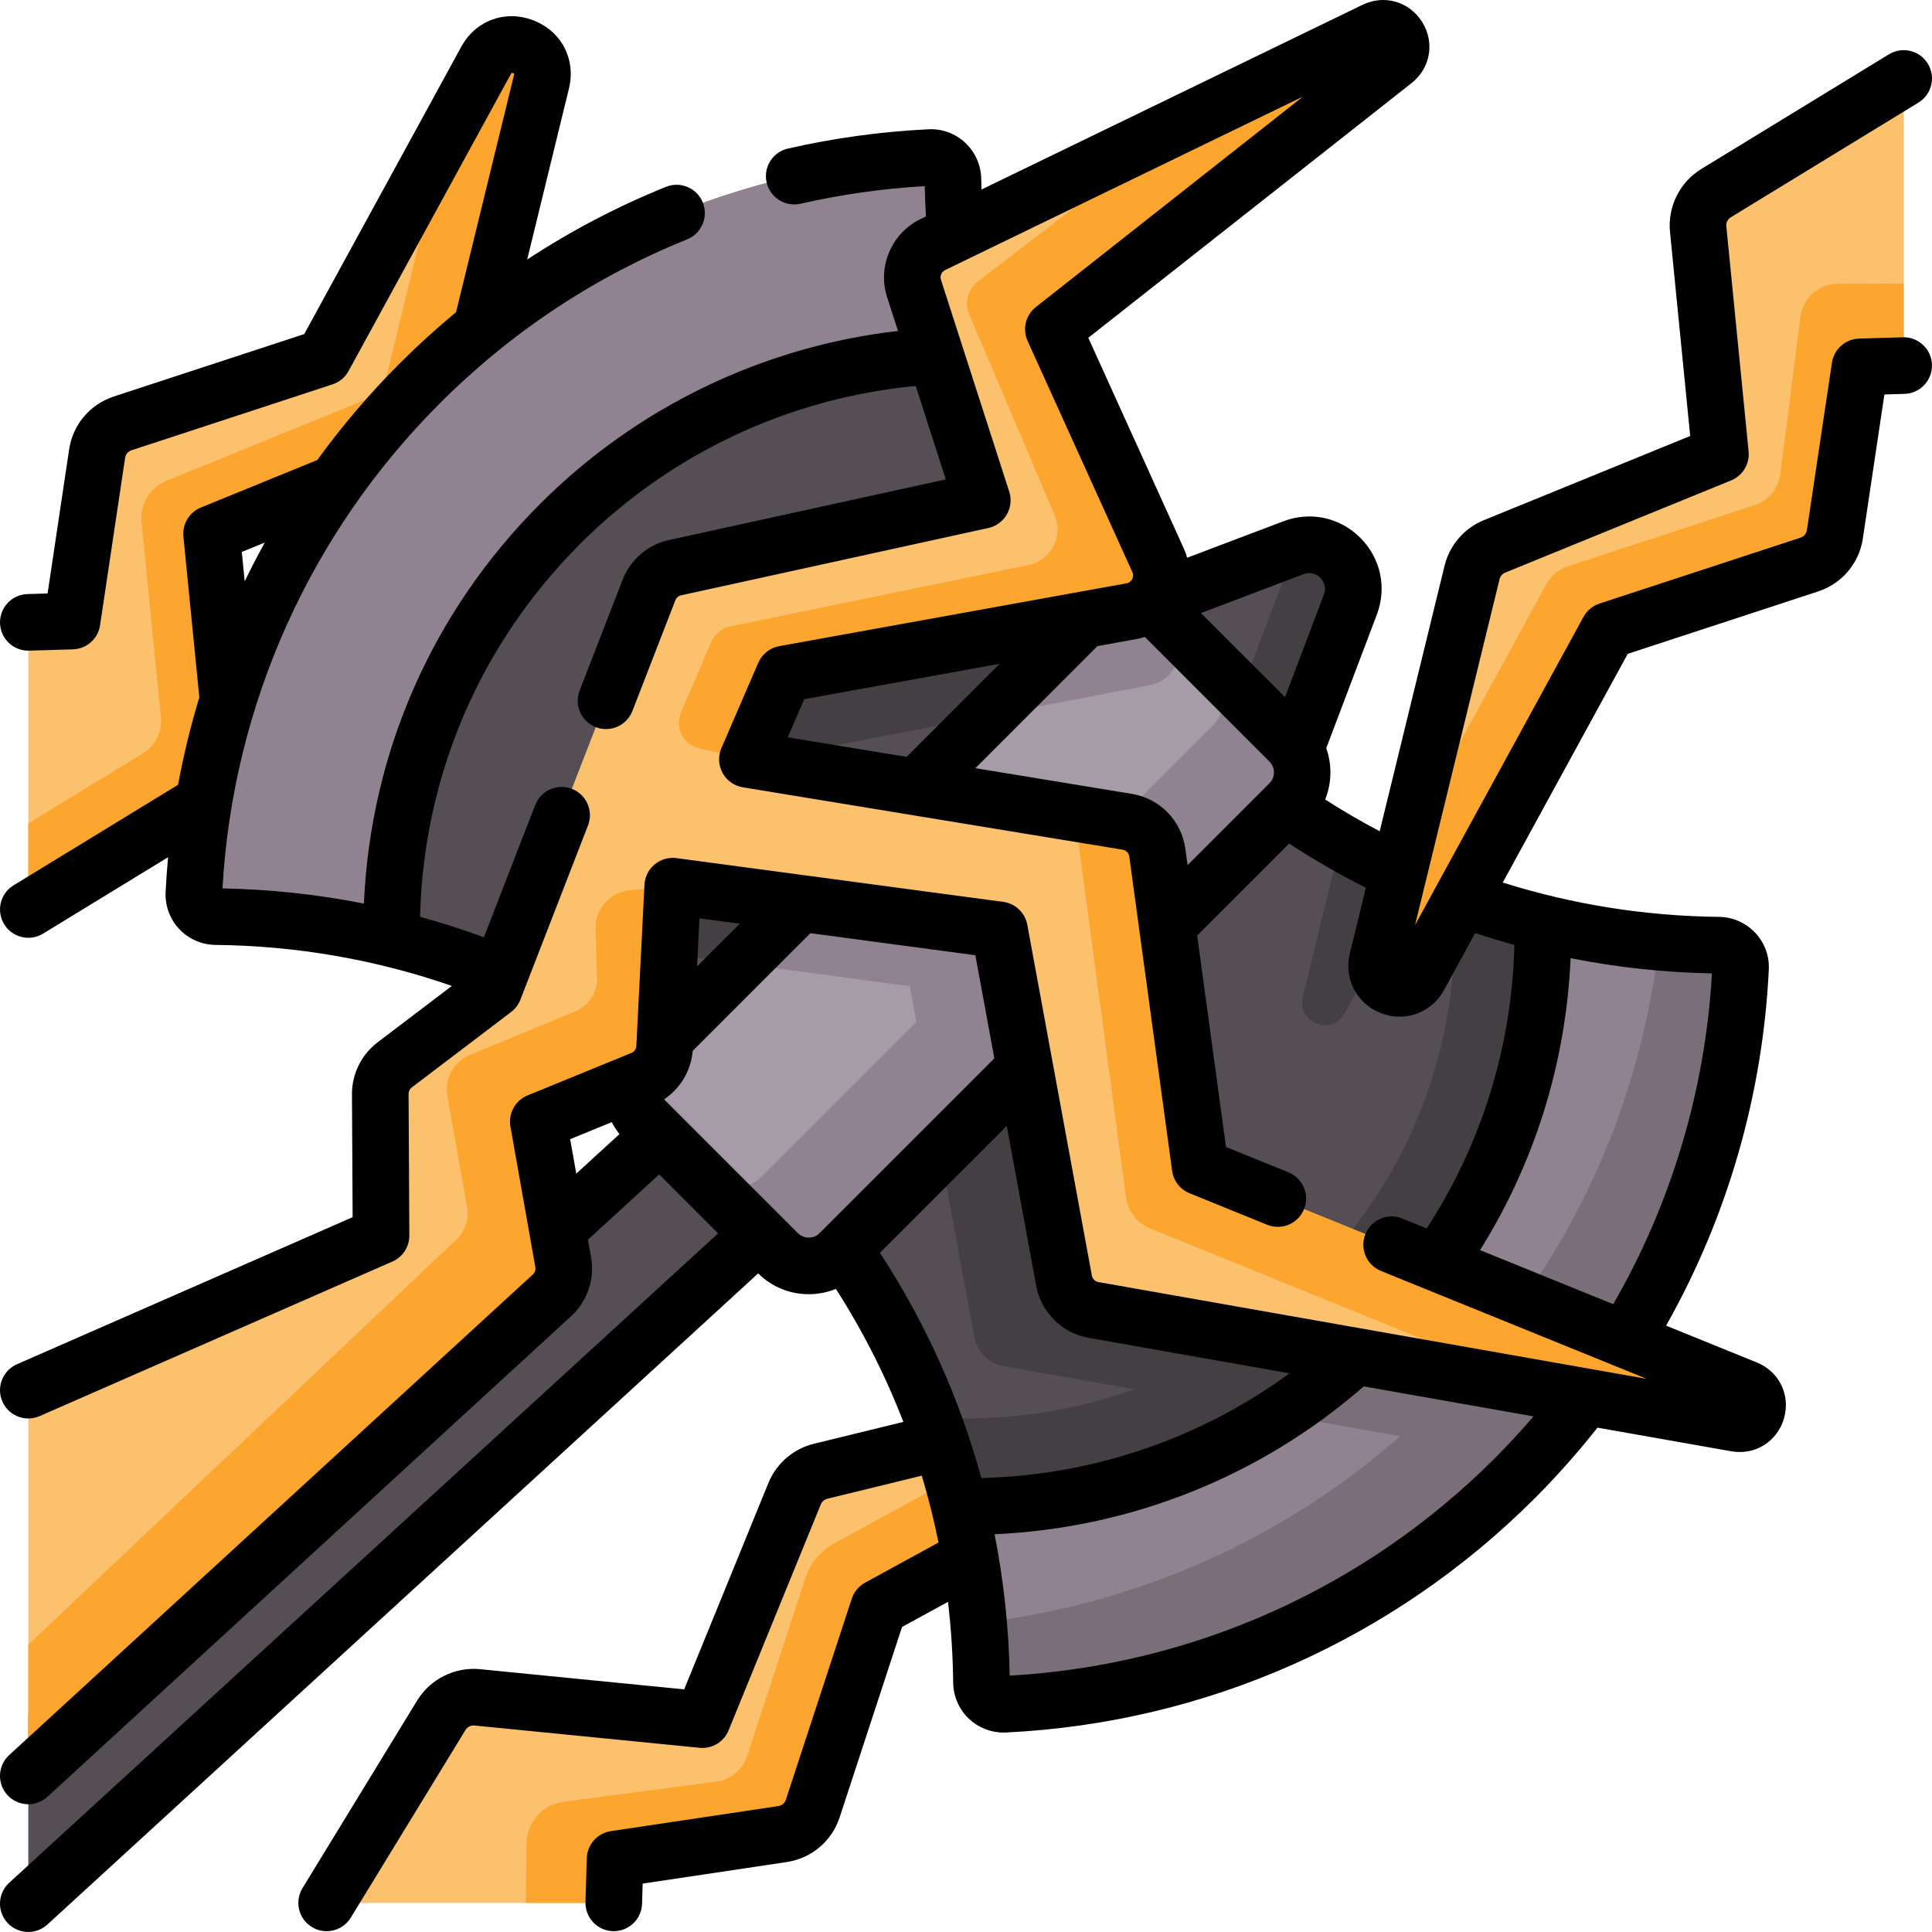 <svg id="Capa_1" enable-background="new 0 0 512 512" height="512" viewBox="0 0 512 512" width="512" xmlns="http://www.w3.org/2000/svg"><g><g><g><g><path d="m86.57 504.289 30.397-49.733c2.001-3.274 5.699-5.114 9.517-4.736l59.665 5.905 24.437-59.885c1.211-2.968 3.772-5.175 6.886-5.936l102.789-25.11c6.82-1.666 10.461 7.727 4.301 11.094l-91.705 50.119-17.462 53.272c-1.178 3.594-4.283 6.216-8.023 6.775l-44.367 6.637-.341 11.597h-76.094z" fill="#fcc16d"/></g><g><path d="m324.561 375.888-91.7 50.12-17.47 53.27c-1.17 3.59-4.28 6.22-8.02 6.78l-44.37 6.63-.34 11.6h-23.31l.16-15.69c.05-5.64 4.26-10.38 9.85-11.12l40.62-5.35c3.74-.56 6.84-3.18 8.02-6.78l15.51-47.32c1.25-3.82 3.91-7.02 7.44-8.95l66.24-36.2 33.07-8.08c6.82-1.67 10.46 7.72 4.3 11.09z" fill="#fca62f"/></g></g><g><g><path d="m7.501 241.025 49.733-30.397c3.274-2.001 5.114-5.699 4.736-9.517l-5.905-59.665 59.886-24.437c2.968-1.211 5.175-3.772 5.936-6.886l21.606-88.445c2.203-9.019-10.219-13.835-14.671-5.688l-43.04 78.748-53.271 17.462c-3.594 1.178-6.216 4.283-6.775 8.023l-6.638 44.367-11.597.341z" fill="#fcc16d"/></g><g><path d="m143.491 21.678-21.6 88.44c-.77 3.12-2.97 5.68-5.94 6.89l-59.89 24.44 5.91 59.66c.38 3.82-1.46 7.52-4.74 9.52l-49.73 30.4v-22.82l30.4-18.58c3.28-2 5.12-5.7 4.74-9.52l-5.13-51.83c-.46-4.65 2.19-9.04 6.51-10.81l52.6-21.46c2.97-1.21 5.18-3.77 5.94-6.89l15.49-63.43 10.77-19.7c4.45-8.15 16.87-3.33 14.67 5.69z" fill="#fca62f"/></g></g><g><g><g><path d="m7.501 504.498 205.641-188.384-26.235-26.235-179.406 164.362z" fill="#554e55"/></g><path d="m401.411 391.788c-37.55 37.55-86.041 57.498-135.194 59.857-3.307.159-6.073-2.476-6.108-5.787-.548-51.766-20.586-103.364-60.084-142.862-39.499-39.499-91.089-59.529-142.863-60.083-3.31-.035-5.945-2.801-5.786-6.108 2.359-49.154 22.307-97.645 59.857-135.195 37.544-37.544 86.028-57.498 135.197-59.857 3.306-.159 6.072 2.475 6.108 5.785.569 51.774 20.598 103.365 60.089 142.857 39.498 39.498 91.089 59.529 142.856 60.09 3.31.036 5.944 2.802 5.785 6.108-2.359 49.168-22.314 97.652-59.857 135.195z" fill="#554e55"/><g><path d="m304.371 181.638-140.26 26.82 12.6-32.47c1.17-3 3.76-5.23 6.92-5.92l81.42-17.84-18.1-56.16c-1.47-4.57.65-9.52 4.97-11.61l4-1.94c6.57 35.83 22.72 70.23 48.45 99.12z" fill="#433f43"/></g><path d="m375.551 233.378-19.21 35.15c-3.36 6.16-12.76 2.51-11.09-4.31l10.04-41.08c6.59 3.82 13.36 7.23 20.26 10.24z" fill="#433f43"/><g><path d="m417.201 374.078c-3.45 4.36-7.11 8.6-10.97 12.73l-140.23-24.76c-3.96-.7-7.07-3.78-7.8-7.73l-17.11-92.98-69.39-9.28c3.89-11.47 7.73-22.96 11.63-34.43l91.62 15.06c4.17.68 7.4 4.01 7.97 8.2l11.36 83.29z" fill="#433f43"/></g><path d="m401.415 391.789c-37.548 37.548-86.046 57.496-135.198 59.853-3.308.165-6.079-2.473-6.112-5.781-.248-23.802-4.615-47.555-13.101-70.117l7.568.107c35.158.471 68.223-12.96 93.084-37.821s38.292-57.926 37.821-93.101l-.099-7.559c22.562 8.486 46.307 12.86 70.101 13.117 3.308.033 5.946 2.804 5.789 6.104-2.357 49.168-22.314 97.658-59.853 135.198z" fill="#433f43"/><path d="m401.413 391.786c-37.55 37.55-86.04 57.498-135.194 59.857-3.311.159-6.074-2.483-6.11-5.797-.168-15.661-2.113-31.31-5.853-46.608 39.723.538 79.62-14.349 109.94-44.669 30.311-30.311 45.207-70.216 44.677-109.948 15.299 3.74 30.942 5.692 46.601 5.861 3.314.036 5.955 2.799 5.797 6.11-2.361 49.168-22.315 97.651-59.858 135.194z" fill="#918291"/><path d="m417.201 374.078c-3.45 4.36-7.11 8.6-10.97 12.73h-.01l-67.21-11.87c8.92-5.77 17.37-12.56 25.18-20.37.48-.48.95-.95 1.42-1.43z" fill="#7a6e79"/><path d="m401.415 391.789c-37.548 37.548-86.046 57.496-135.198 59.853-3.308.165-6.071-2.481-6.112-5.797-.066-5.26-.306-10.512-.769-15.755 44.437-5.086 87.543-24.671 121.626-58.754s53.667-77.189 58.754-121.642c5.235.472 10.495.72 15.755.786 3.316.041 5.963 2.804 5.797 6.112-2.357 49.167-22.314 97.657-59.853 135.197z" fill="#7a6e79"/><path d="m103.775 248.773c-15.298-3.74-30.942-5.692-46.601-5.861-3.314-.036-5.955-2.799-5.797-6.11 2.359-49.154 22.307-97.644 59.857-135.194 37.543-37.543 86.026-57.498 135.195-59.858 3.31-.159 6.074 2.482 6.11 5.796.171 15.661 2.128 31.31 5.861 46.601-39.731-.529-79.636 14.366-109.948 44.677-30.32 30.32-45.207 70.217-44.677 109.949z" fill="#918291"/><path d="m292.008 164.392 50.769-19.235c9.425-3.571 18.652 5.655 15.082 15.08l-19.23 50.776z" fill="#554e55"/><path d="m338.625 211.013-14.664-14.664 19.237-50.781c.075-.207.149-.414.207-.62 9.205-2.953 17.947 6.07 14.457 15.284z" fill="#433f43"/><path d="m206.143 332.097-35.219-35.219c-4.516-4.516-4.516-11.837 0-16.353l119.224-119.224c4.516-4.516 11.837-4.516 16.353 0l35.219 35.219c4.516 4.516 4.516 11.837 0 16.353l-119.223 119.224c-4.516 4.515-11.838 4.515-16.354 0z" fill="#a69ca7"/><g><path d="m304.591 181.598-42.95 8.21 28.51-28.51c4.51-4.51 11.83-4.51 16.35 0l3.73 3.73 1.42 3.13c2.59 5.71-.89 12.33-7.06 13.44z" fill="#918291"/></g><g fill="#918291"><path d="m286.611 267.978-37.41 37.42-8.11-44.06-44.97-6.01 30.57-30.57 48.26 7.93c4.17.68 7.4 4.01 7.97 8.2z"/><path d="m341.627 212.973-119.037 119.037c-4.565 4.565-11.976 4.565-16.541 0l-20.453-20.453c4.565 4.565 11.976 4.565 16.541 0l119.037-119.037c4.574-4.574 4.565-11.976 0-16.541l20.453 20.453c4.566 4.565 4.574 11.967 0 16.541z"/></g></g><g><g><path d="m462.759 368.02-144.699-58.743-11.356-83.296c-.571-4.188-3.807-7.513-7.977-8.199l-100.66-16.541 9.769-22.62 92.034-16.651c6.169-1.116 9.642-7.737 7.054-13.447l-27.767-61.259 90.272-71.125c4.524-3.565.104-10.624-5.079-8.112l-117.16 56.796c-4.318 2.093-6.435 7.047-4.963 11.615l18.095 56.162-81.422 17.84c-3.151.69-5.747 2.914-6.914 5.921l-41.069 105.858-26.339 20.007c-2.411 1.831-3.82 4.69-3.803 7.718l.203 37.517-93.477 40.95v102.239l138.79-127.378c2.392-2.195 3.516-5.448 2.99-8.651l-6.626-37.379 27.505-11.25c3.455-1.413 5.782-4.697 5.97-8.425l2.155-42.716 86.588 11.59 17.111 92.972c.728 3.953 3.835 7.039 7.794 7.737l170.335 30.071c5.685 1.003 7.996-7.029 2.646-9.201z" fill="#fcc16d"/></g><g><path d="m460.111 377.218-49.67-8.77-105.64-42.89c-3.45-1.4-5.89-4.55-6.39-8.25l-12.82-95.58c-.39-2.88-2.05-5.35-4.39-6.83l17.53 2.88c4.17.69 7.4 4.02 7.97 8.2l11.36 83.3 144.7 58.74c5.35 2.17 3.04 10.21-2.65 9.2z" fill="#fca62f"/></g><g><path d="m369.431 16.138-90.28 71.13 27.77 61.25c2.59 5.71-.88 12.34-7.05 13.45l-92.04 16.65-9.764 22.623-12.762-2.903c-4.232-.963-6.554-5.527-4.841-9.514l7.98-18.574c.951-2.201 2.916-3.8 5.264-4.283l78.643-16.189c6.17-1.12 9.64-7.74 7.05-13.45l-22.536-53.026c-1.31-3.082-.37-6.659 2.284-8.699l54.851-42.164 50.35-24.41c5.181-2.511 9.601 4.549 5.081 8.109z" fill="#fca62f"/></g><path d="m178.281 234.848-2.15 42.72c-.19 3.73-2.52 7.01-5.97 8.42l-27.51 11.25 6.63 37.38c.53 3.21-.6 6.46-2.99 8.65l-138.79 127.38v-34.8l113.29-107.21c2.4-2.19 3.52-5.44 3-8.65l-5.225-29.46c-.82-4.625 1.689-9.197 6.03-10.99l27.685-11.43c3.46-1.41 5.78-4.69 5.97-8.42l-.43-13.472c-.168-5.273 3.789-9.77 9.041-10.274z" fill="#fca62f"/></g></g><g><path d="m504.501 20.792-49.733 30.397c-3.274 2.001-5.114 5.699-4.736 9.517l5.905 59.665-59.886 24.437c-2.968 1.211-5.175 3.772-5.936 6.886l-25.11 102.789c-1.666 6.82 7.727 10.461 11.094 4.301l50.12-91.705 53.272-17.462c3.594-1.178 6.216-4.283 6.775-8.023l6.638-44.367 11.597-.341z" fill="#fcc16d"/><path d="m504.501 75.148v21.74l-11.6.34-6.63 44.37c-.56 3.74-3.19 6.84-6.78 8.02l-53.27 17.46-50.12 91.71c-3.37 6.16-12.76 2.51-11.09-4.31l7.81-32 37-67.69c1.22-2.24 3.25-3.92 5.66-4.71l49.51-16.23c3.6-1.18 6.22-4.28 6.78-8.02l5.4-42.1c.71-4.79 4.76-8.37 9.59-8.52z" fill="#fca62f"/></g></g><path d="m504.503 89.386c-.074 0-.149.001-.225.003l-11.598.341c-3.629.106-6.66 2.797-7.196 6.387l-6.637 44.367c-.142.941-.79 1.709-1.694 2.006l-53.271 17.462c-1.812.594-3.331 1.856-4.245 3.53l-44.631 81.66 22.394-91.67c.189-.774.743-1.417 1.483-1.719l59.885-24.437c3.073-1.254 4.956-4.379 4.63-7.683l-5.905-59.664c-.094-.949.37-1.882 1.184-2.379l49.732-30.397c3.534-2.16 4.648-6.776 2.488-10.311-2.16-3.534-6.776-4.648-10.31-2.488l-49.732 30.397c-5.692 3.478-8.946 10.016-8.289 16.656l5.354 54.095-54.704 22.323c-5.18 2.113-9.063 6.619-10.389 12.05l-17.193 70.381c-4.931-2.598-9.758-5.415-14.45-8.421 1.752-4.339 1.85-9.196.284-13.594l13.402-35.387c2.711-7.156 1.033-14.962-4.378-20.373-5.411-5.412-13.22-7.086-20.375-4.377l-25.513 9.666c-.231-.805-.501-1.604-.853-2.382l-25.339-55.908 85.657-67.489c5.029-3.962 6.214-10.778 2.816-16.205-3.396-5.427-10.045-7.34-15.807-4.547l-100.966 48.946c-.023-.923-.064-1.849-.074-2.768-.04-3.612-1.569-7.104-4.196-9.581-2.658-2.506-6.141-3.795-9.771-3.613-12.502.6-25.04 2.318-37.264 5.108-4.038.921-6.564 4.942-5.644 8.98.922 4.039 4.943 6.562 8.981 5.644 10.805-2.466 21.87-4.032 32.921-4.66.051 2.672.171 5.354.322 8.028l-1.467.711c-7.637 3.702-11.433 12.585-8.83 20.663l2.889 8.967c-35.798 4.121-69.201 20.19-94.829 45.818-28.578 28.578-44.95 65.901-46.708 105.937-12.29-2.433-24.808-3.785-37.482-4.021 2.75-48.52 23.157-94.103 57.579-128.525 18.909-18.91 40.968-33.541 65.563-43.487 3.84-1.553 5.694-5.925 4.142-9.765-1.554-3.84-5.925-5.697-9.765-4.142-12.938 5.232-25.217 11.676-36.771 19.263l11.072-45.325c1.892-7.747-1.979-15.171-9.415-18.054-7.435-2.882-15.299-.008-19.123 6.989l-41.616 76.145-50.45 16.537c-6.328 2.074-10.872 7.454-11.857 14.04l-5.708 38.164-5.329.157c-4.141.122-7.397 3.577-7.276 7.717.12 4.065 3.453 7.279 7.493 7.279.074 0 .149-.001.225-.003l11.598-.341c3.629-.106 6.66-2.797 7.196-6.387l6.637-44.367c.142-.94.79-1.709 1.694-2.005l53.271-17.462c1.812-.594 3.331-1.856 4.245-3.53l43.039-78.748c.1-.183.177-.271.151-.259.184-.048.612.12.696.225.004.028.006.145-.044.346l-15.347 62.822c-5.157 4.273-10.14 8.797-14.929 13.586-8.003 8.003-15.295 16.571-21.85 25.606l-30.849 12.588c-3.073 1.254-4.956 4.38-4.63 7.683l4.219 42.628c-2.304 7.59-4.19 15.323-5.637 23.168l-43.593 26.645c-3.534 2.16-4.648 6.776-2.488 10.31 1.414 2.314 3.88 3.59 6.406 3.59 1.333 0 2.684-.355 3.904-1.102l33.125-20.247c-.282 3.077-.504 6.166-.653 9.267-.173 3.592 1.145 7.154 3.613 9.773 2.478 2.627 5.972 4.157 9.584 4.195 21.501.23 42.535 3.886 62.669 10.867l-19.711 14.973c-4.265 3.24-6.794 8.372-6.767 13.73l.177 32.586-88.958 38.973c-3.794 1.662-5.522 6.085-3.86 9.879 1.233 2.814 3.986 4.492 6.874 4.492 1.005 0 2.026-.203 3.006-.632l93.476-40.951c2.741-1.201 4.506-3.917 4.49-6.91l-.203-37.515c-.004-.667.311-1.305.841-1.707l26.339-20.007c1.104-.838 1.953-1.967 2.455-3.259l17.916-46.177c1.498-3.862-.418-8.207-4.279-9.705-3.861-1.496-8.207.417-9.705 4.279l-13.603 35.061c-5.577-2.046-11.217-3.861-16.919-5.425.93-37.352 15.865-72.263 42.437-98.834 23.936-23.937 55.354-38.678 88.92-41.842l7.975 24.754-73.356 16.073c-5.621 1.231-10.219 5.17-12.301 10.535l-11.388 29.351c-1.498 3.862.418 8.207 4.279 9.705 3.859 1.497 8.206-.417 9.705-4.279l11.388-29.351c.259-.666.829-1.155 1.527-1.308l81.421-17.84c2.065-.453 3.843-1.755 4.896-3.588 1.054-1.833 1.285-4.025.637-6.038l-18.095-56.161c-.323-1.003.147-2.106 1.096-2.566l94.851-45.981-70.799 55.783c-2.71 2.135-3.614 5.845-2.189 8.987l27.767 61.258c.373.823.127 1.522-.054 1.866-.18.343-.615.943-1.504 1.104l-92.033 16.65c-2.472.447-4.555 2.102-5.551 4.407l-9.768 22.62c-.915 2.12-.803 4.544.305 6.57 1.107 2.026 3.086 3.43 5.365 3.804l100.659 16.541c.928.152 1.637.88 1.763 1.811l11.356 83.295c.363 2.662 2.122 4.926 4.61 5.936l20.573 8.352c.924.375 1.879.553 2.818.553 2.963 0 5.77-1.767 6.952-4.681 1.558-3.838-.29-8.212-4.128-9.77l-16.55-6.719-7.638-56.027 24.372-24.372c6.55 4.273 13.357 8.196 20.337 11.717l-4.256 17.423c-1.629 6.668 1.834 13.309 8.234 15.79 1.639.635 3.318.939 4.966.939 4.79 0 9.312-2.571 11.761-7.052l8.255-15.105c3.445 1.137 6.914 2.188 10.404 3.145-.67 26.905-8.647 52.673-23.243 75.134l-6.477-2.63c-3.837-1.558-8.213.291-9.77 4.128-1.558 3.838.29 8.212 4.128 9.77l70.441 28.596-145.338-25.654c-.87-.154-1.561-.84-1.722-1.709l-17.11-92.972c-.588-3.193-3.163-5.645-6.381-6.076l-86.587-11.59c-2.079-.279-4.178.327-5.79 1.667-1.612 1.341-2.59 3.295-2.695 5.389l-2.155 42.717c-.042.819-.559 1.549-1.318 1.86l-27.505 11.25c-3.27 1.337-5.162 4.773-4.546 8.251l6.609 37.284c.117.71-.13 1.425-.66 1.912l-138.789 127.377c-3.052 2.801-3.255 7.545-.454 10.597 1.479 1.611 3.5 2.429 5.527 2.429 1.812 0 3.629-.653 5.069-1.975l138.789-127.378c4.27-3.918 6.258-9.672 5.304-15.486l-.847-4.779 18.868-17.285 15.617 15.617-187.868 172.103c-3.054 2.798-3.262 7.542-.464 10.597 1.479 1.615 3.502 2.434 5.532 2.434 1.81 0 3.625-.651 5.064-1.97l188.357-172.55c3.591 3.549 8.341 5.507 13.395 5.507 2.511 0 4.946-.487 7.202-1.407 7.17 11.183 13.146 22.986 17.882 35.249l-23.711 5.793c-5.434 1.327-9.937 5.21-12.051 10.388l-22.323 54.704-54.096-5.354c-6.637-.657-13.176 2.596-16.654 8.289l-30.397 49.733c-2.16 3.534-1.046 8.15 2.488 10.31 1.221.746 2.57 1.102 3.904 1.102 2.526 0 4.992-1.276 6.406-3.59l30.397-49.733c.496-.813 1.424-1.275 2.379-1.184l59.665 5.906c3.295.334 6.428-1.556 7.683-4.63l24.437-59.885c.302-.74.945-1.294 1.722-1.484l25.035-6.116c1.749 5.826 3.228 11.737 4.431 17.718l-19.458 10.634c-1.674.915-2.937 2.433-3.53 4.245l-17.462 53.272c-.296.903-1.064 1.552-2.006 1.693l-44.367 6.638c-3.591.537-6.28 3.568-6.388 7.196l-.342 11.598c-.122 4.14 3.136 7.595 7.276 7.717.075.002.15.003.225.003 4.04 0 7.373-3.214 7.493-7.279l.156-5.328 38.165-5.71c6.587-.985 11.968-5.529 14.041-11.856l16.537-50.45 12.169-6.651c.839 7.075 1.304 14.224 1.38 21.424.039 3.613 1.567 7.106 4.195 9.584 2.466 2.326 5.768 3.63 9.145 3.63.209 0 .418-.005.627-.015 52.897-2.539 102.665-24.574 140.137-62.044 5.91-5.91 11.481-12.214 16.642-18.745l35.452 6.259c6.316 1.119 12.199-2.551 13.974-8.721 1.775-6.169-1.253-12.399-7.201-14.813l-24.038-9.759c16.235-28.738 25.625-61.19 27.217-94.358.176-3.644-1.107-7.115-3.612-9.772-2.478-2.628-5.97-4.157-9.583-4.197-19.547-.212-38.787-3.272-57.309-9.101l33.122-60.603 50.451-16.537c6.327-2.075 10.871-7.455 11.856-14.04l5.708-38.164 5.329-.157c4.141-.122 7.397-3.577 7.276-7.717-.12-4.069-3.453-7.283-7.493-7.283zm-434.342 54.409c-1.866 3.373-3.633 6.797-5.311 10.263l-.77-7.782zm275.273 8.376c2.292-.871 3.878.38 4.454.957s1.824 2.165.957 4.454l-10.289 27.168-22.286-22.286zm-136.674 43.228 4.366-10.112 51.802-9.372-24.662 24.662zm105.961 33.867-.586-4.296c-1.021-7.498-6.725-13.36-14.193-14.587l-41.456-6.812 32.342-32.342 10.376-1.877c.747-.135 1.473-.33 2.183-.556l33.029 33.029c.768.768 1.19 1.788 1.19 2.874 0 1.085-.423 2.105-1.19 2.873zm-162.004 81.764-1.62-9.14 11.031-4.512c.57 1.112 1.246 2.174 2.035 3.166zm32.648-67.666 10.683 1.43-11.326 11.326zm31.828 83.429c-.768.768-1.788 1.19-2.873 1.19s-2.105-.423-2.873-1.19l-35.219-35.219c-.079-.079-.135-.174-.207-.259 4.289-2.875 7.121-7.601 7.553-12.833l31.184-31.184 43.725 5.853 5.029 27.324zm16.002 5.212 33.613-33.613 7.799 42.377c1.288 6.997 6.86 12.529 13.866 13.766l53.279 9.406c-23.71 17.325-52.086 27.021-81.681 27.757-5.771-21.082-14.796-41.191-26.876-59.693zm162.911 54.479c-34.421 34.42-80.004 54.827-128.524 57.579-.234-12.681-1.587-25.211-4.008-37.475 36.153-1.615 70.501-15.331 97.84-39.176l44.981 7.941c-3.291 3.83-6.719 7.561-10.289 11.131zm57.579-128.526c-1.754 30.882-10.771 61.041-26.164 87.662l-35.289-14.326c14.578-23.335 22.778-49.772 23.994-77.365 12.3 2.437 24.817 3.792 37.459 4.029z"/></g></svg>